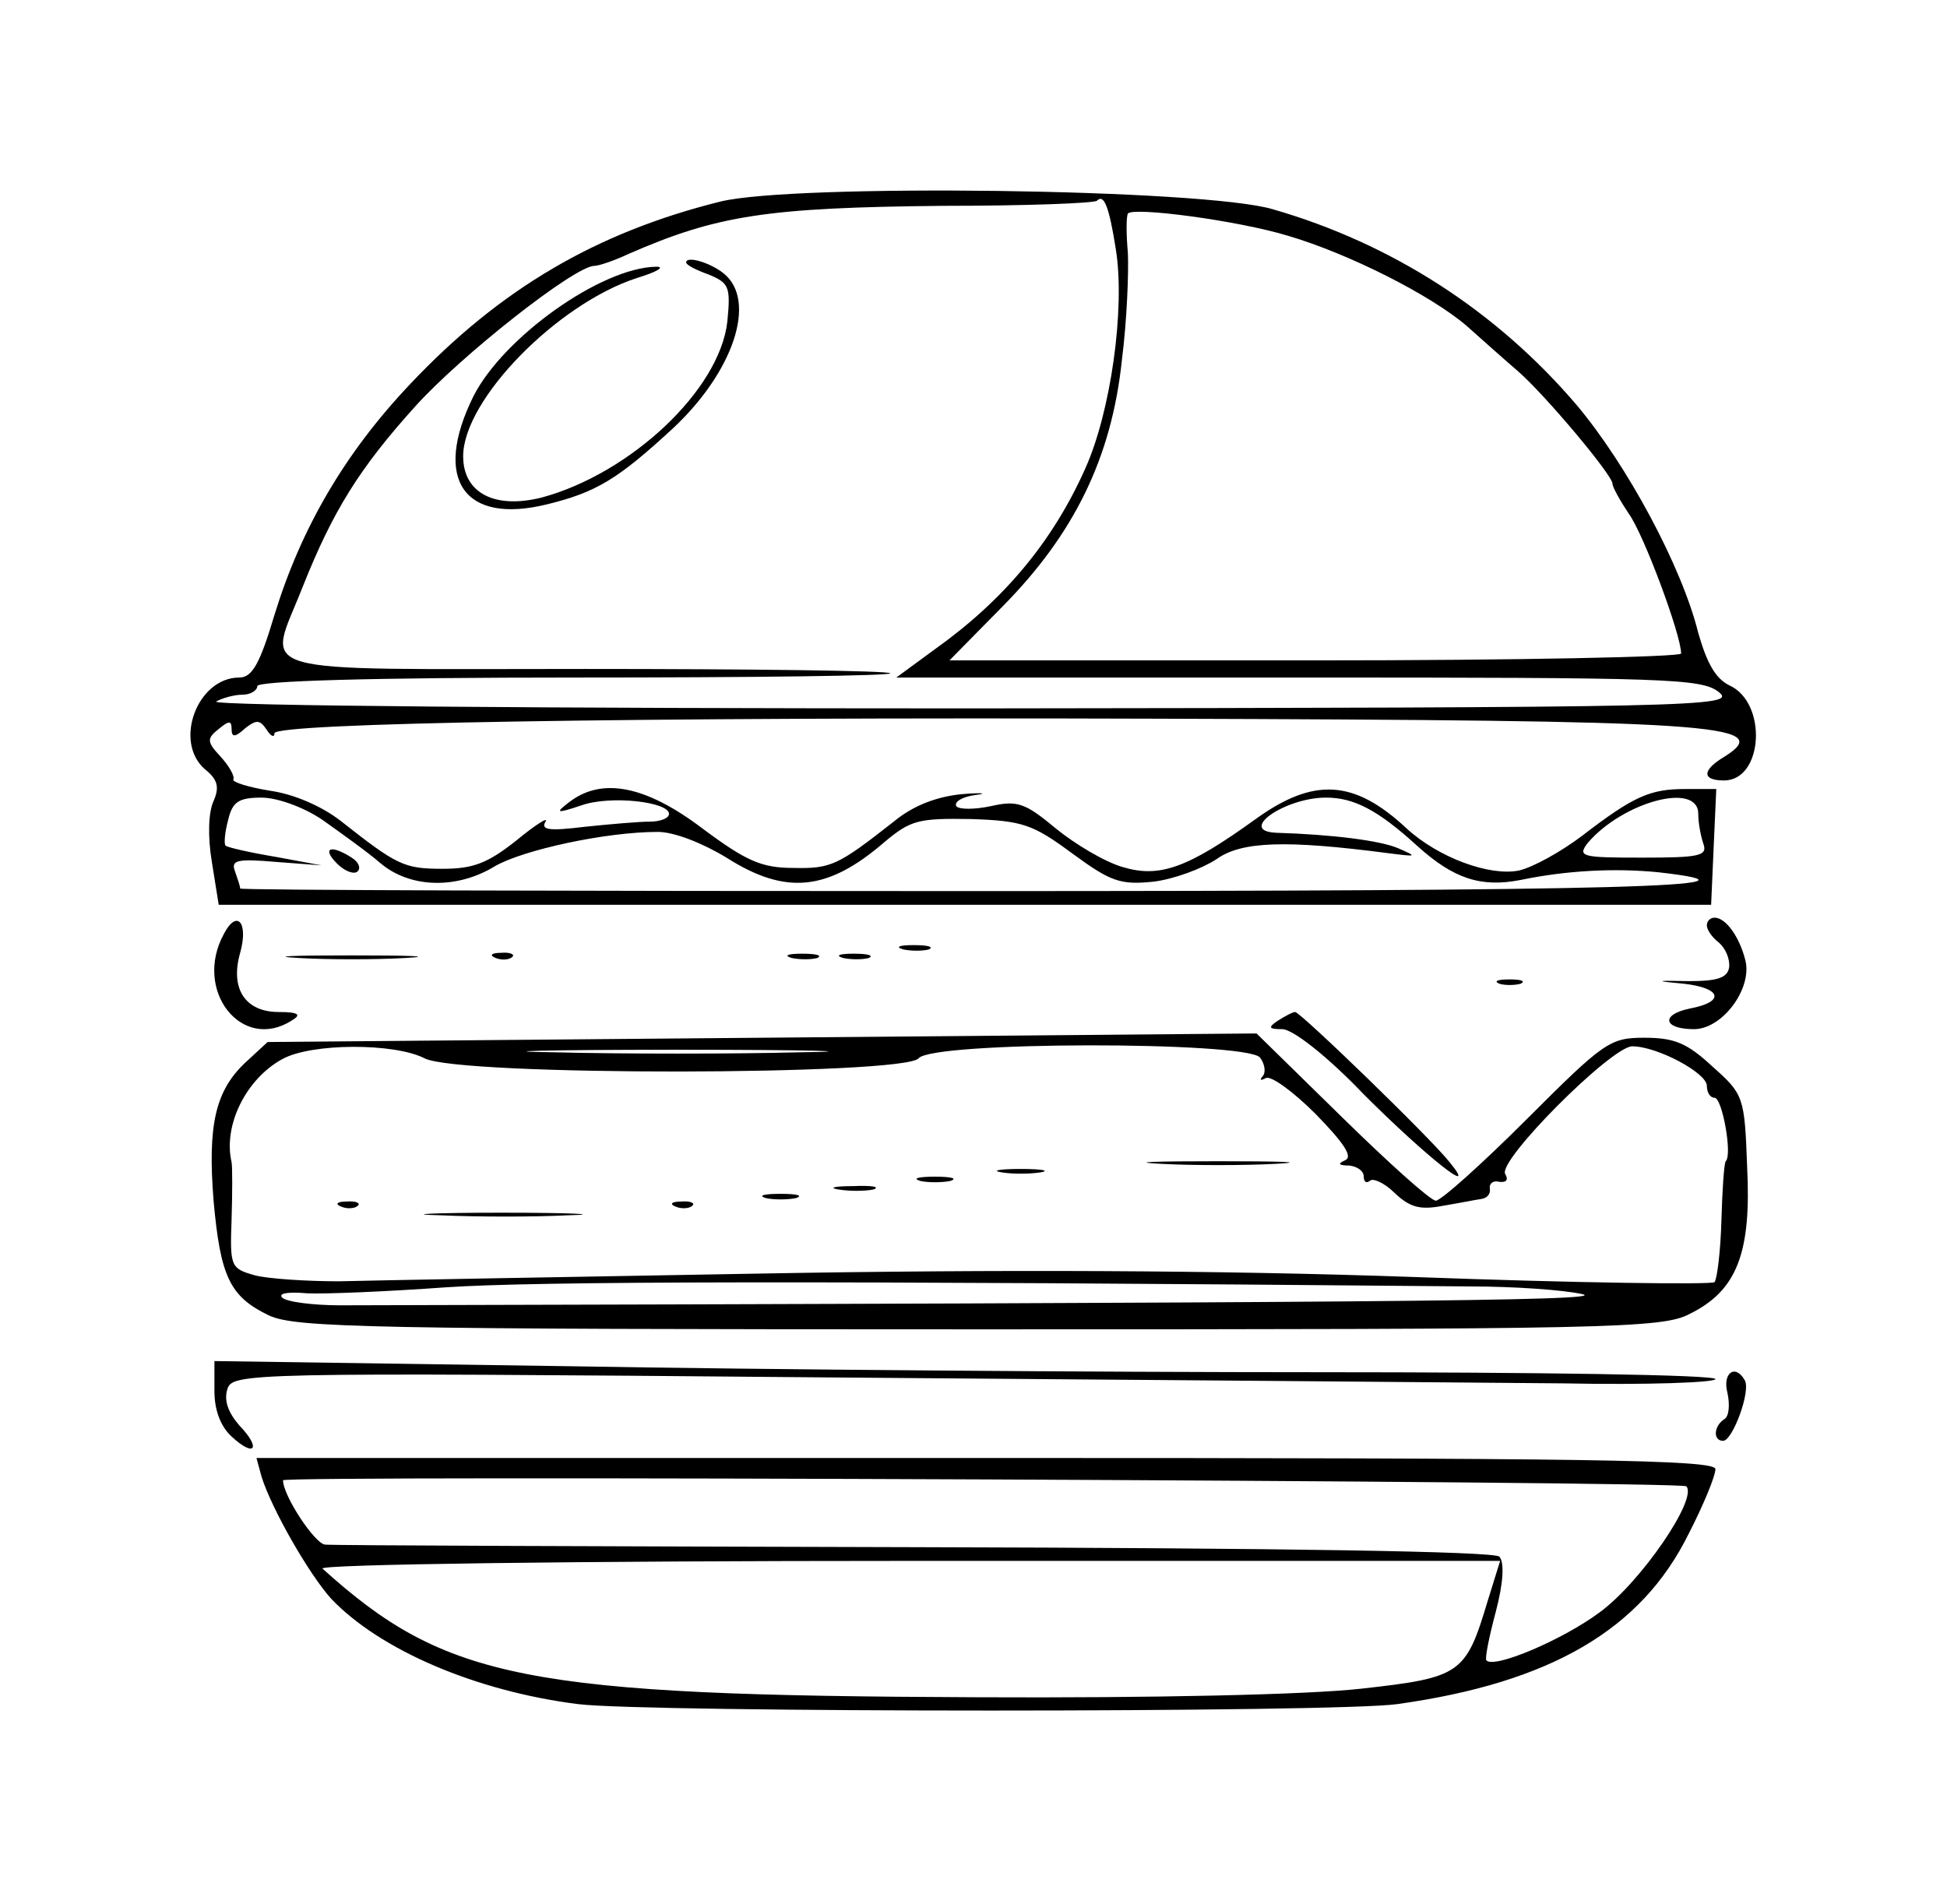 <?xml version="1.0" standalone="no"?>
<!DOCTYPE svg PUBLIC "-//W3C//DTD SVG 20010904//EN"
 "http://www.w3.org/TR/2001/REC-SVG-20010904/DTD/svg10.dtd">
<svg version="1.0" xmlns="http://www.w3.org/2000/svg"
 width="227pt" height="222pt" viewBox="0 0 227 222"
 preserveAspectRatio="xMidYMid meet">
<g transform="translate(0,222) scale(0.1,-0.1)"
fill="#000000" stroke="none">
<path d="M840 1985 c-145 -36 -257 -102 -361 -212 -77 -81 -128 -169 -159
-270 -17 -57 -26 -73 -41 -73 -49 0 -77 -75 -40 -107 15 -12 17 -21 10 -37 -6
-13 -7 -41 -2 -71 l8 -50 870 0 870 0 3 68 3 67 -36 0 c-41 0 -60 -8 -121 -55
-24 -18 -56 -36 -73 -40 -34 -7 -94 15 -131 49 -61 57 -108 60 -176 11 -79
-57 -112 -69 -155 -56 -21 6 -56 27 -78 45 -36 30 -45 33 -76 26 -19 -4 -37
-4 -40 0 -3 5 7 11 22 13 16 2 8 3 -16 1 -29 -3 -56 -13 -79 -32 -65 -51 -73
-55 -117 -54 -37 0 -55 8 -106 46 -66 50 -117 60 -155 31 -17 -13 -16 -14 14
-4 34 12 102 4 102 -10 0 -5 -10 -9 -22 -9 -13 0 -47 -3 -76 -6 -41 -5 -52 -4
-46 6 4 6 -11 -3 -34 -22 -34 -27 -51 -33 -86 -33 -45 0 -53 4 -119 56 -22 17
-54 31 -82 35 -25 4 -44 10 -43 13 2 4 -5 16 -15 27 -16 17 -16 21 -2 32 12
10 15 10 15 0 0 -10 4 -10 16 1 13 10 17 10 25 -2 5 -8 9 -9 9 -4 0 12 412 19
1030 17 648 -2 721 -6 661 -44 -27 -16 -27 -28 -1 -28 46 0 51 91 6 111 -16 8
-26 26 -36 61 -19 77 -83 196 -142 266 -93 109 -215 188 -354 228 -80 24 -559
30 -644 9z m461 -56 c11 -69 -6 -190 -36 -256 -38 -85 -95 -153 -175 -210
l-45 -33 468 0 c431 0 471 -1 491 -17 21 -17 -18 -18 -871 -19 -491 0 -888 3
-881 8 7 4 21 8 31 8 9 0 17 5 17 10 0 6 131 10 372 10 204 0 369 2 366 5 -3
3 -163 5 -356 5 -402 0 -370 -9 -329 96 35 88 66 138 131 210 53 59 186 164
209 164 5 0 23 6 40 14 103 45 161 54 367 56 96 0 176 3 179 6 8 8 14 -6 22
-57z m201 16 c71 -21 166 -69 208 -105 19 -17 46 -41 60 -53 32 -28 110 -121
110 -131 0 -4 9 -20 19 -35 17 -23 61 -141 61 -163 0 -4 -192 -8 -426 -8
l-427 0 62 63 c83 84 127 173 139 287 6 47 8 103 7 125 -2 22 -2 42 0 46 6 8
128 -8 187 -26z m-1126 -681 c21 -15 52 -37 67 -50 35 -30 90 -31 134 -4 33
19 129 40 190 40 19 0 52 -13 80 -30 69 -44 118 -39 184 18 31 26 40 28 101
27 60 -2 72 -6 118 -40 45 -33 56 -37 95 -33 24 3 56 15 73 26 29 21 80 23
202 7 32 -4 33 -4 10 6 -21 9 -77 16 -142 18 -46 2 10 41 58 41 32 0 60 -14
106 -56 43 -39 75 -49 121 -40 53 11 109 14 160 9 151 -17 -44 -22 -803 -22
-467 0 -850 1 -850 3 0 3 -3 11 -6 20 -5 13 2 15 48 11 l53 -4 -54 10 c-30 5
-56 11 -58 13 -2 2 -1 15 3 30 5 21 12 26 39 26 18 0 49 -11 71 -26z m1604 7
c0 -11 3 -26 6 -35 5 -14 -5 -16 -71 -16 -71 0 -76 1 -64 17 41 48 129 72 129
34z"/>
<path d="M800 1914 c0 -3 12 -9 26 -14 24 -10 26 -14 22 -55 -9 -80 -113 -177
-216 -205 -55 -14 -92 5 -92 48 0 66 110 178 203 208 23 7 33 13 22 13 -64 -1
-178 -82 -213 -151 -48 -97 -11 -150 86 -126 57 14 82 29 146 88 71 66 99 149
60 181 -16 13 -44 21 -44 13z"/>
<path d="M393 1213 c9 -9 20 -13 24 -9 4 4 1 11 -7 16 -25 16 -35 11 -17 -7z"/>
<path d="M261 1131 c-36 -66 21 -138 79 -101 12 7 8 10 -15 10 -39 0 -57 27
-45 69 10 36 -4 51 -19 22z"/>
<path d="M1990 1141 c0 -5 6 -14 14 -20 8 -7 13 -19 12 -29 -2 -12 -13 -16
-47 -16 -40 1 -40 0 -6 -3 44 -5 49 -21 7 -29 -34 -7 -31 -24 5 -24 33 0 68
47 60 80 -7 28 -23 50 -36 50 -5 0 -9 -4 -9 -9z"/>
<path d="M1053 1113 c9 -2 23 -2 30 0 6 3 -1 5 -18 5 -16 0 -22 -2 -12 -5z"/>
<path d="M348 1103 c34 -2 90 -2 125 0 34 2 6 3 -63 3 -69 0 -97 -1 -62 -3z"/>
<path d="M578 1103 c7 -3 16 -2 19 1 4 3 -2 6 -13 5 -11 0 -14 -3 -6 -6z"/>
<path d="M923 1103 c9 -2 23 -2 30 0 6 3 -1 5 -18 5 -16 0 -22 -2 -12 -5z"/>
<path d="M983 1103 c9 -2 23 -2 30 0 6 3 -1 5 -18 5 -16 0 -22 -2 -12 -5z"/>
<path d="M1748 1073 c6 -2 18 -2 25 0 6 3 1 5 -13 5 -14 0 -19 -2 -12 -5z"/>
<path d="M1490 1030 c-12 -8 -11 -10 5 -10 12 0 52 -31 95 -76 72 -72 136
-123 100 -79 -23 29 -174 175 -180 175 -3 0 -12 -5 -20 -10z"/>
<path d="M888 1010 l-576 -5 -26 -24 c-35 -33 -44 -73 -37 -161 8 -89 19 -112
65 -134 31 -14 115 -16 828 -16 735 0 796 1 828 18 55 27 72 71 67 171 -3 82
-4 85 -40 117 -30 28 -45 34 -80 34 -40 0 -47 -5 -137 -95 -52 -52 -100 -95
-106 -95 -6 0 -55 44 -110 98 l-99 97 -577 -5z m-393 -24 c40 -21 559 -20 576
0 16 20 381 20 398 1 6 -8 7 -18 3 -22 -4 -5 -2 -5 4 -2 6 3 32 -16 58 -42 33
-34 44 -50 34 -54 -9 -4 -7 -6 5 -6 9 -1 17 -6 17 -13 0 -6 3 -8 7 -5 3 4 17
-2 29 -14 18 -17 30 -20 56 -15 18 3 38 7 45 8 7 1 11 6 10 12 -1 6 4 10 11 8
8 -1 11 2 7 9 -10 15 124 149 148 149 29 0 87 -31 87 -46 0 -8 4 -14 9 -14 9
0 21 -67 13 -74 -2 -3 -4 -34 -5 -69 -1 -36 -5 -68 -8 -72 -4 -3 -161 -1 -350
6 -226 8 -488 9 -764 4 -231 -4 -451 -8 -490 -9 -38 0 -83 3 -98 7 -28 8 -29
10 -27 65 1 31 1 62 0 67 -10 43 17 97 59 120 34 19 131 19 166 1z m437 7
c-78 -2 -206 -2 -285 0 -78 1 -14 3 143 3 157 0 221 -2 142 -3z m783 -273 c50
0 108 -4 130 -9 34 -8 -268 -10 -1448 -13 -32 0 -63 4 -68 9 -5 5 7 7 29 5 20
-1 93 2 162 7 104 7 424 8 1195 1z"/>
<path d="M1353 863 c37 -2 97 -2 135 0 37 2 6 3 -68 3 -74 0 -105 -1 -67 -3z"/>
<path d="M1168 853 c12 -2 32 -2 45 0 12 2 2 4 -23 4 -25 0 -35 -2 -22 -4z"/>
<path d="M1073 843 c9 -2 25 -2 35 0 9 3 1 5 -18 5 -19 0 -27 -2 -17 -5z"/>
<path d="M978 833 c12 -2 30 -2 40 0 9 3 -1 5 -23 4 -22 0 -30 -2 -17 -4z"/>
<path d="M893 823 c9 -2 25 -2 35 0 9 3 1 5 -18 5 -19 0 -27 -2 -17 -5z"/>
<path d="M398 813 c7 -3 16 -2 19 1 4 3 -2 6 -13 5 -11 0 -14 -3 -6 -6z"/>
<path d="M788 813 c7 -3 16 -2 19 1 4 3 -2 6 -13 5 -11 0 -14 -3 -6 -6z"/>
<path d="M513 803 c43 -2 110 -2 150 0 40 1 5 3 -78 3 -82 0 -115 -2 -72 -3z"/>
<path d="M250 598 c0 -22 7 -41 20 -53 27 -25 35 -14 9 13 -13 15 -18 29 -14
42 6 19 17 20 693 14 378 -3 767 -6 865 -7 97 -2 177 1 177 5 0 5 -208 8 -462
8 -255 0 -649 3 -875 7 l-413 6 0 -35z"/>
<path d="M2014 596 c3 -14 2 -28 -4 -31 -12 -8 -13 -25 -1 -25 11 0 33 59 25
71 -11 19 -26 8 -20 -15z"/>
<path d="M305 498 c12 -38 55 -113 81 -142 57 -60 169 -108 288 -123 80 -10
885 -10 955 0 179 25 285 87 340 199 17 33 31 67 31 75 0 11 -146 13 -851 13
l-850 0 6 -22z m1661 -11 c14 -14 -53 -112 -101 -147 -43 -32 -123 -66 -132
-56 -2 2 3 27 11 57 9 34 10 58 4 64 -6 6 -248 10 -681 11 -370 1 -679 2 -688
3 -12 1 -49 57 -49 75 0 6 1630 -1 1636 -7z m-231 -132 c-26 -87 -31 -91 -148
-104 -62 -7 -242 -11 -448 -10 -525 2 -619 20 -763 150 -6 5 298 9 682 9 l691
0 -14 -45z"/>
</g>
</svg>
